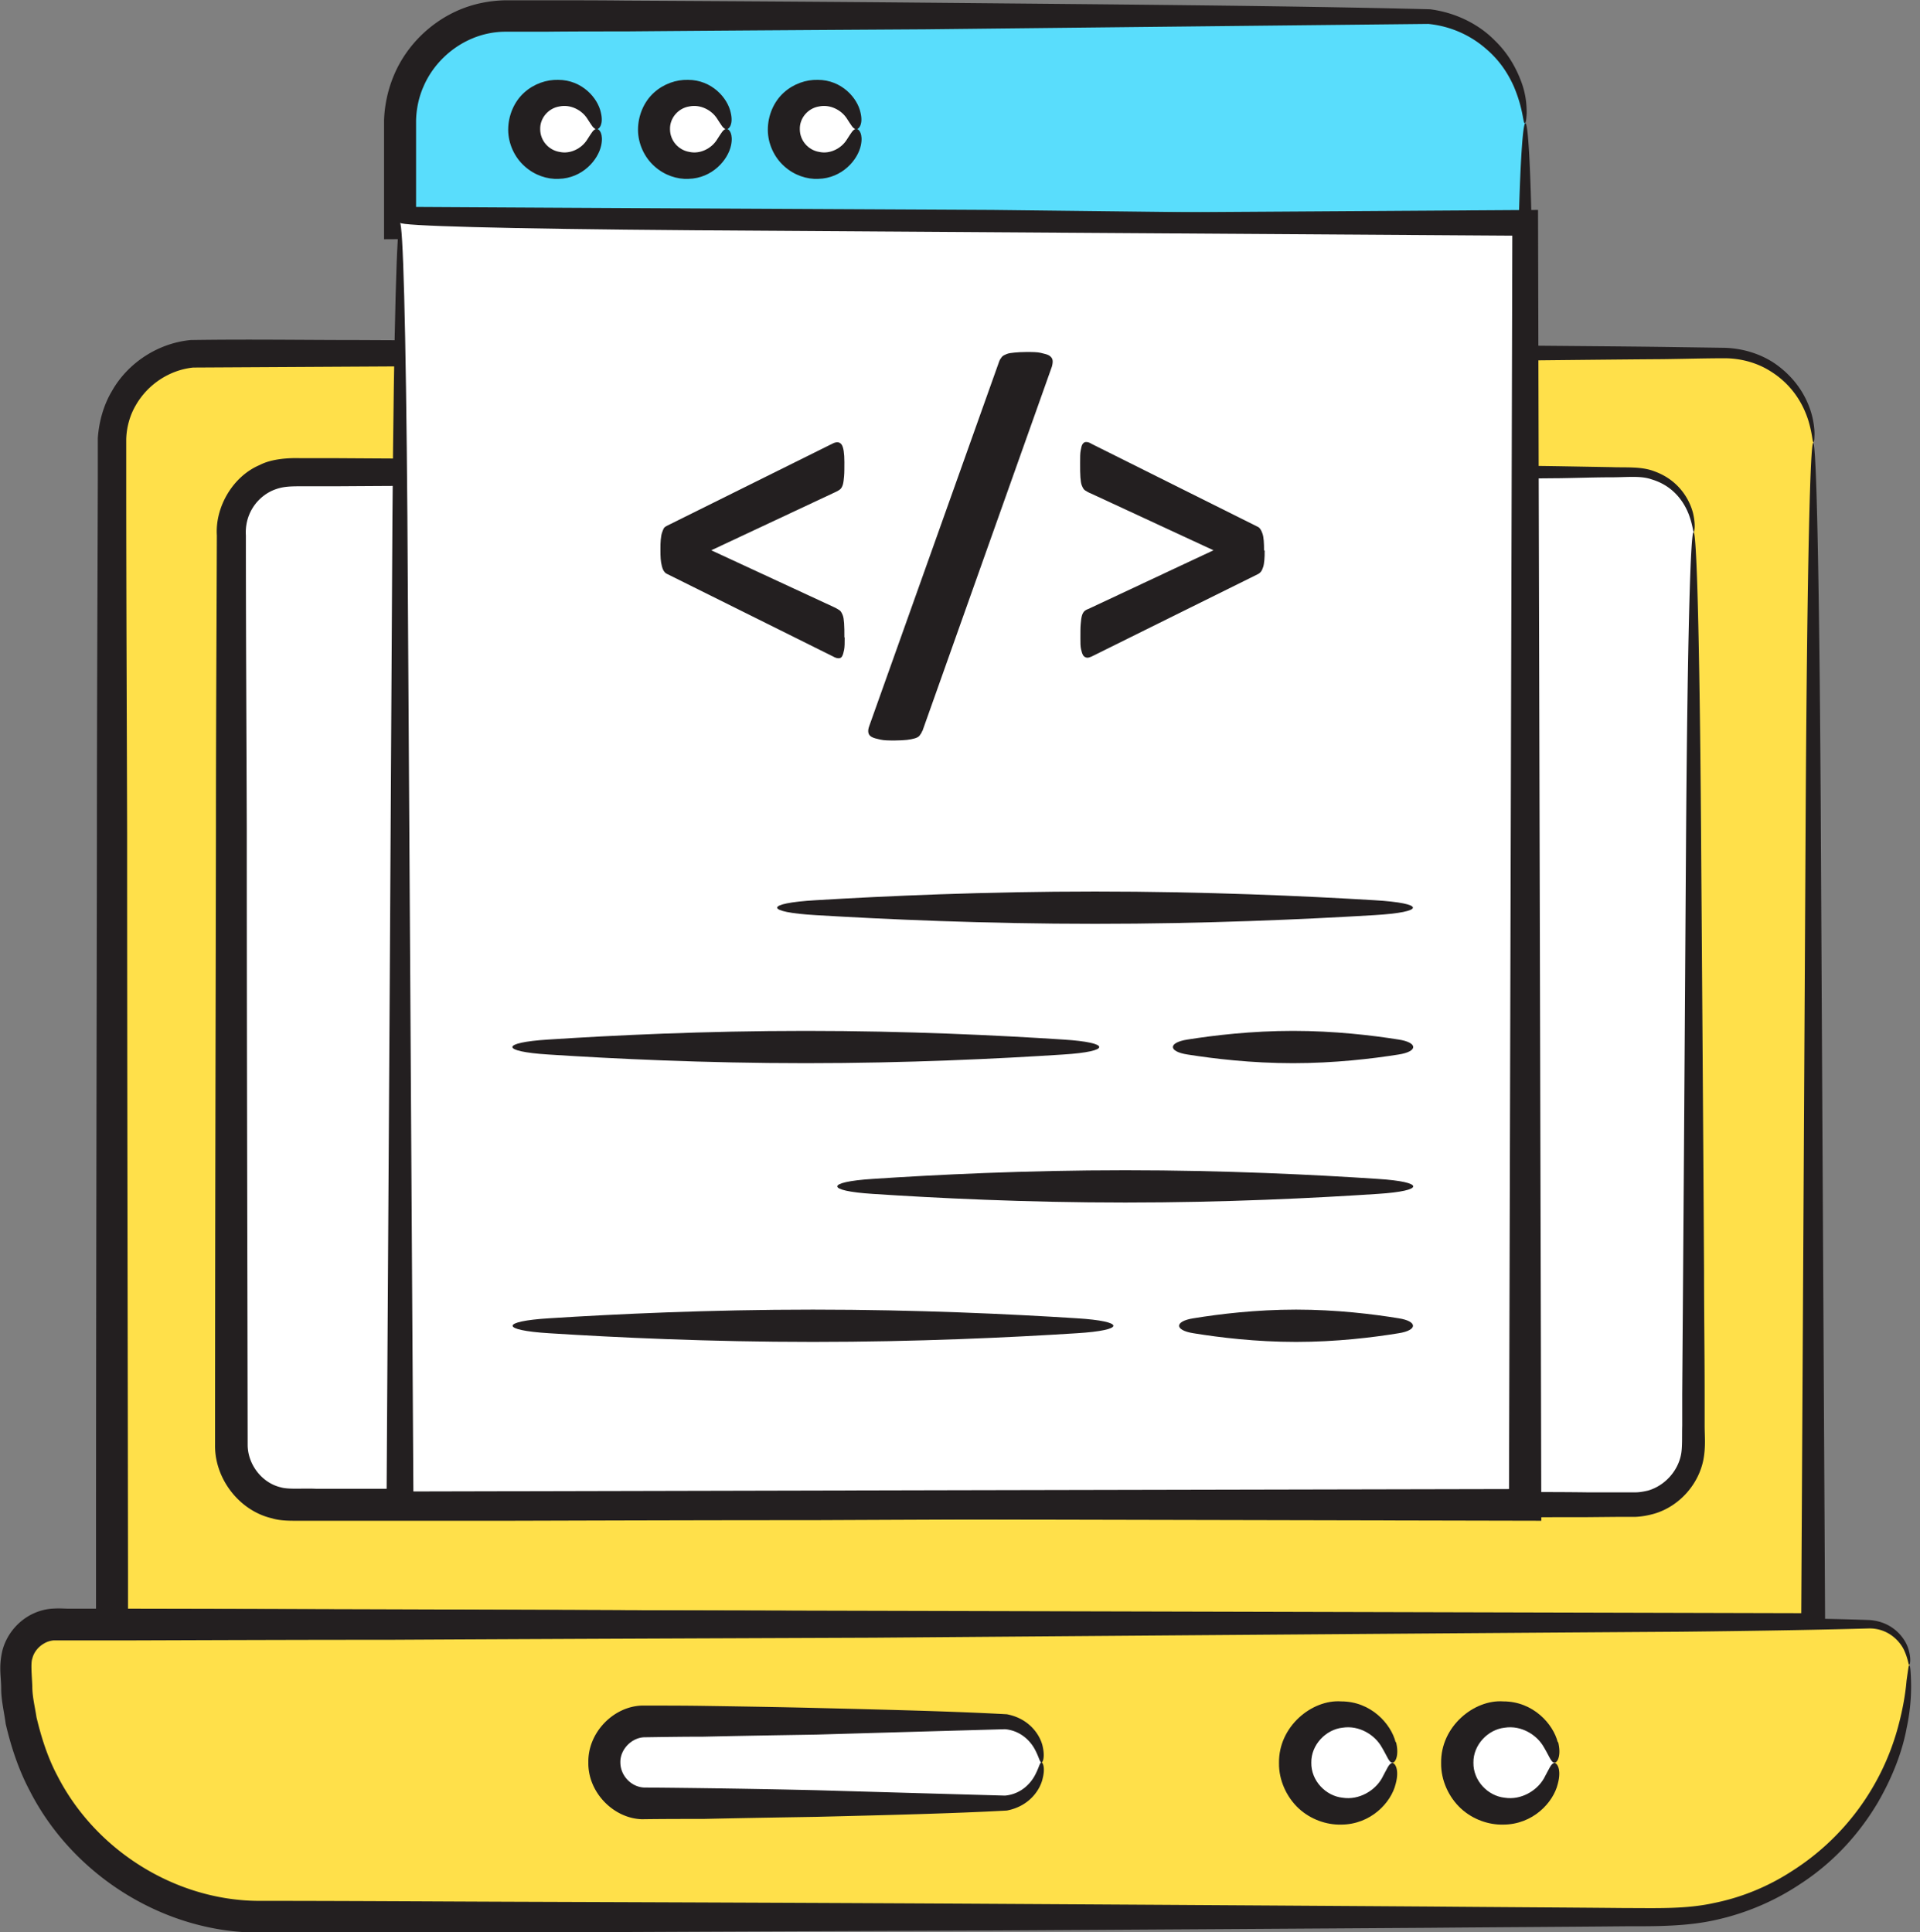 <svg xmlns="http://www.w3.org/2000/svg" id="coding" viewBox="0 0 64.19 64.61">
  <rect x="0" y="0" width="64.19" height="64.61" fill="#808080" stroke="none"/>
  <g id="ICONS">
    <path d="M60.62 14.78v39.53H3.75V14.78c0-1.65 1.34-2.99 2.99-2.99h50.91c1.65 0 2.99 1.34 2.99 2.99Z" style="fill:#ffe04a"></path>
    <path d="M50.36 11.55c1.99.02 3.74.03 5.24.05l2.06.03c.66.02 1.24.23 1.67.52.87.6 1.18 1.39 1.28 1.88.05.25.06.44.05.57 0 .13-.02.19-.03.19-.04 0-.03-.25-.17-.72-.14-.45-.47-1.17-1.29-1.67-.4-.25-.93-.42-1.52-.42-.62 0-1.31.02-2.06.03-1.5.01-3.24.03-5.24.05a49132 49132 0 0 0-43.89.23c-.79.08-1.52.56-1.92 1.26-.2.34-.31.74-.32 1.14v1.41c0 3.83.02 7.75.03 11.75 0 7.99.02 16.28.03 24.78v1.17c20.85.05 40.27.1 55.94.14.06-10.78.11-19.55.15-27.16.1-15.96.4-15.96.5 0 .04 7.83.09 16.86.15 27.95-16.19.04-36.27.09-57.81.14v-2.24c0-8.5.02-16.79.03-24.78 0-3.99.02-7.91.03-11.75v-1.45c.04-.55.19-1.1.47-1.57.54-.96 1.56-1.61 2.64-1.71 1.97-.03 3.75 0 5.59 0 14.6.07 27.63.14 38.39.2Z" style="fill:#231f20"></path>
    <path d="M56.63 17.79v30.53a2 2 0 0 1-2 2H9.74a2 2 0 0 1-2-2V17.79c0-1.11.89-2 2-2h44.89c.48 0 .92.17 1.28.45.44.37.72.93.72 1.55" style="fill:#fff"></path>
    <path d="M47.8 15.54c1.66.02 3.11.03 4.36.05l1.71.03c.5.02 1-.03 1.44.14.86.31 1.19 1 1.29 1.39.1.42.04.64.03.64-.03 0-.03-.21-.17-.59-.14-.36-.47-.94-1.24-1.17-.36-.13-.82-.07-1.35-.07-.52 0-1.09.02-1.71.03-1.25.01-2.7.03-4.36.05-8.96.05-19.81.12-31.97.2-1.52 0-3.06.01-4.62.02h-1.17c-.44 0-.65.02-.95.15-.55.26-.91.83-.87 1.49 0 3.19.02 6.46.03 9.78 0 6.65.02 13.55.03 20.63 0 .65.47 1.27 1.1 1.42.26.08.74.03 1.18.05h6.51a10088.527 10088.527 0 0 1 29.29.09c1.52 0 3.02.01 4.5.02.74 0 1.47 0 2.2.01h1.62c.14 0 .29-.03.42-.06.55-.16.99-.64 1.1-1.2.05-.25.03-.62.04-.97v-1.04l.03-4.09c.04-5.35.07-10.31.1-14.78.1-13.29.4-13.29.5 0 .03 4.48.07 9.43.1 14.78 0 1.34.02 2.7.02 4.09v1.04c0 .35.04.69-.04 1.13-.16.83-.8 1.56-1.63 1.81-.21.06-.42.1-.64.11h-.55l-1.09.01c-.73 0-1.46 0-2.2.01-1.48 0-2.98.01-4.5.02-6.08.02-12.48.04-19.13.07-3.33 0-6.71.01-10.16.02H9.88c-.19 0-.53 0-.78-.08-1.1-.25-1.93-1.33-1.91-2.46 0-7.08.02-13.98.03-20.63 0-3.33.02-6.59.03-9.78-.06-.94.53-1.97 1.43-2.35.42-.22 1.01-.24 1.35-.23h1.17c1.56.01 3.1.02 4.62.02 12.16.07 23.01.14 31.97.2Z" style="fill:#231f20"></path>
    <path d="M63.84 55.67v.16c0 4.56-3.7 8.26-8.26 8.26H8.8c-4.56 0-8.26-3.7-8.26-8.26v-.16c0-.75.61-1.36 1.36-1.36h60.58c.75 0 1.36.61 1.36 1.36" style="fill:#ffe04a"></path>
    <path d="M56.2 54.06c2.81.03 4.9.06 6.31.11.8.06 1.19.63 1.29.96.11.36.05.54.03.54-.03 0-.03-.18-.17-.49-.13-.28-.51-.73-1.16-.73-1.39.04-3.5.08-6.31.11-7.56.05-16.72.12-26.98.2-5.13.02-10.53.04-16.15.07-2.81 0-5.67.01-8.57.02H1.8c-.11.01-.22.04-.32.1-.2.11-.35.3-.4.51-.06.16-.01.61 0 .93 0 .35.09.69.14 1.03.16.67.37 1.34.7 1.96 1.28 2.5 3.94 4.15 6.68 4.18 2.9 0 5.76.02 8.56.03 5.61.02 11.02.04 16.15.07s9.98.06 14.5.09c2.26.02 4.43.03 6.52.05 1.05 0 2.04.04 2.98-.17.94-.19 1.82-.56 2.59-1.06a8.26 8.26 0 0 0 3.56-4.84c.18-.67.25-1.18.28-1.53.05-.35.07-.52.09-.52.03 0 .05.17.06.53.01.35 0 .89-.15 1.59-.13.7-.43 1.56-.97 2.49-.55.92-1.37 1.92-2.59 2.71-.81.54-1.74.95-2.74 1.18-1.01.24-2.07.23-3.1.23-2.08.02-4.26.03-6.52.05-4.52.03-9.37.06-14.5.09-5.13.02-10.53.04-16.15.07H8.59c-3.11-.02-6.15-1.9-7.6-4.75-.37-.7-.62-1.46-.8-2.23-.05-.39-.15-.78-.15-1.17 0-.42-.09-.72.04-1.28.13-.5.47-.93.92-1.18.22-.12.47-.2.73-.22.28-.02.39 0 .6 0h2.19a7193.423 7193.423 0 0 1 24.72.09c10.26.07 19.42.14 26.98.2Z" style="fill:#231f20"></path>
    <path d="M46.56 58.94c0 .9-.72 1.62-1.62 1.62s-1.63-.72-1.63-1.62.73-1.63 1.63-1.63 1.62.73 1.62 1.63" style="fill:#fff"></path>
    <path d="M46.67 58.24c.12.47-.03.71-.12.7-.11 0-.17-.21-.35-.51-.23-.42-.76-.75-1.32-.66-.55.06-1.05.57-1.04 1.17-.01.6.48 1.11 1.04 1.17.56.09 1.09-.24 1.32-.65.17-.31.24-.51.35-.51.09 0 .24.22.11.7-.15.62-.83 1.36-1.83 1.36-.48.01-1.01-.17-1.41-.54s-.67-.94-.66-1.52c-.02-1.22 1.1-2.13 2.08-2.06 1 0 1.67.76 1.82 1.37Z" style="fill:#231f20"></path>
    <path d="M51.97 58.94c0 .9-.72 1.62-1.62 1.62s-1.63-.72-1.63-1.62.73-1.63 1.63-1.63 1.62.73 1.62 1.63" style="fill:#fff"></path>
    <path d="M52.09 58.24c.12.47-.03.71-.12.7-.11 0-.17-.21-.35-.51-.23-.42-.76-.75-1.32-.66-.55.06-1.05.57-1.04 1.17-.01.6.48 1.11 1.04 1.17.56.09 1.09-.24 1.32-.65.17-.31.24-.51.35-.51.09 0 .24.22.11.7-.15.62-.83 1.36-1.83 1.36-.48.01-1.01-.17-1.41-.54s-.67-.94-.66-1.52c-.02-1.22 1.1-2.13 2.08-2.06 1 0 1.67.76 1.82 1.37Z" style="fill:#231f20"></path>
    <rect width="14.61" height="2.76" x="20.2" y="57.56" rx="1.38" ry="1.38" style="fill:#fff"></rect>
    <path d="M33.66 57.32c.79.15 1.13.74 1.2 1.08.08.36 0 .54-.04.53-.06 0-.08-.17-.22-.43-.13-.25-.45-.63-1-.68-1.76.05-3.9.11-6.3.18-1.2.02-2.47.04-3.79.07-.65 0-1.31.01-1.98.02-.42.02-.8.41-.79.84 0 .44.36.82.79.84a391.919 391.919 0 0 1 5.77.09c2.39.07 4.53.13 6.3.18.55-.05.87-.43 1-.68.14-.26.16-.43.22-.43.04 0 .13.17.04.53-.07.34-.41.93-1.2 1.08-1.84.1-3.94.15-6.36.21-1.2.02-2.47.04-3.79.07-.67 0-1.35 0-2.05.01-.96-.03-1.81-.91-1.79-1.9-.02-.99.83-1.87 1.79-1.9.69 0 1.38 0 2.05.01 1.32.02 2.59.04 3.79.07 2.42.06 4.52.11 6.36.21" style="fill:#231f20"></path>
    <path d="M51 4.11C51 2.13 49.4.53 47.42.53H16.97c-1.98 0-3.58 1.6-3.58 3.58v3.34h37.62V4.11Z" style="fill:#59ddfc"></path>
    <path d="M49.09 7.2c.63.01 1.2.03 1.69.04.11-3.93.32-4.54.43.43-.61.01-1.32.02-2.12.04-4.48.05-9.87.12-15.91.19-6.2.03-13.07.06-20.34.1V4.01c.02-.53.14-1.06.35-1.54.42-.97 1.23-1.75 2.19-2.15.48-.2 1-.3 1.51-.31h1.35c.89 0 1.77 0 2.65.01 3.5.02 6.87.04 10.07.07 6.41.06 12.09.1 16.85.22.93.12 1.68.55 2.16 1.04.5.48.76 1.02.91 1.44.15.43.16.78.16 1q-.015.33-.06.33c-.07 0-.04-.45-.37-1.23-.17-.38-.44-.84-.92-1.25A3.44 3.44 0 0 0 47.75.8c-4.71.05-10.41.11-16.8.18-3.2.02-6.57.04-10.07.07-.88 0-1.76 0-2.65.01H16.9c-.38 0-.77.08-1.12.23-.71.3-1.31.88-1.62 1.6-.16.36-.24.75-.25 1.14v2.89c6.89.04 13.39.07 19.27.1 6.04.07 11.43.13 15.91.19Z" style="fill:#231f20"></path>
    <path d="M13.38 7.45H51v42.87H13.38z" style="fill:#fff"></path>
    <path d="M23.2 7.7c-13.09-.1-13.09-.4 0-.5l28.22-.18c.03 12.85.07 27.9.11 43.83-13.74-.03-26.83-.06-38.61-.08.08-12.85.15-24.2.2-33.5.1-13.09.4-13.09.5 0 .06 9.05.12 20.09.2 32.6 11.17-.03 23.59-.05 36.63-.08.04-15.23.08-29.62.11-41.91L23.19 7.7Z" style="fill:#231f20"></path>
    <path d="M28.24 21.31c0 .18 0 .32-.02.42s-.04.17-.07.22-.07.06-.12.06-.11-.02-.18-.06l-5.57-2.77q-.105-.06-.15-.24c-.045-.18-.05-.31-.05-.56 0-.13 0-.24.01-.33s.02-.17.04-.23.04-.11.06-.15.06-.06.09-.08l5.56-2.76c.14-.07.24-.05.3.04s.09.29.09.58c0 .2 0 .36-.01.47s-.02.21-.04.28-.05.12-.08.15-.08.06-.14.09l-4.18 1.96 4.1 1.9c.07.03.13.07.18.1s.08.09.11.16.04.16.05.28.01.28.01.48ZM30.83 24.45c-.02.06-.06.11-.09.15s-.09.07-.16.09-.16.04-.26.05-.24.02-.4.02c-.2 0-.36 0-.49-.03s-.22-.05-.29-.09-.1-.09-.11-.15 0-.13.03-.21L33.4 12.1c.02-.06.05-.11.09-.16s.09-.07.16-.1.16-.04.26-.05.24-.02.4-.02c.2 0 .37 0 .49.03s.22.05.28.09.1.09.11.15 0 .13-.02.21l-4.33 12.19ZM42.28 18.4c0 .13 0 .23-.01.33s-.02.17-.04.23-.04.11-.07.15-.06.06-.09.08l-5.57 2.76c-.07.03-.13.05-.17.04s-.09-.03-.12-.08-.05-.12-.07-.21-.02-.21-.02-.36c0-.2 0-.36.01-.47s.02-.21.04-.28.05-.12.08-.15.08-.06.14-.08l4.18-1.96-4.1-1.9c-.08-.03-.14-.07-.19-.1s-.08-.09-.11-.16-.04-.16-.05-.28-.01-.28-.01-.48c0-.18 0-.32.02-.42s.03-.17.07-.22.07-.06.12-.06.11.02.17.06l5.57 2.78c.06.03.11.11.15.23s.05.31.05.56ZM27.28 30.6c-1.73-.1-1.73-.4 0-.5 2.33-.14 5.65-.29 9.33-.29s7 .15 9.33.29c1.73.1 1.73.4 0 .5-2.33.14-5.65.29-9.33.29s-7-.15-9.33-.29M39.7 35.26c-.65-.1-.65-.4 0-.5.88-.14 2.14-.29 3.53-.29s2.65.15 3.53.29c.65.1.65.4 0 .5-.88.14-2.14.29-3.53.29s-2.65-.15-3.53-.29M18.33 35.26c-1.6-.1-1.6-.4 0-.5 2.15-.14 5.21-.29 8.61-.29s6.46.15 8.61.29c1.6.1 1.6.4 0 .5-2.15.14-5.21.29-8.61.29s-6.46-.15-8.61-.29M29.17 39.92c-1.57-.1-1.57-.4 0-.5 2.11-.14 5.11-.29 8.45-.29s6.34.15 8.45.29c1.57.1 1.57.4 0 .5-2.11.14-5.11.29-8.45.29s-6.34-.15-8.45-.29M39.9 44.58c-.64-.1-.64-.4 0-.5.86-.14 2.08-.29 3.43-.29s2.57.15 3.43.29c.64.1.64.4 0 .5-.86.14-2.08.29-3.43.29s-2.57-.15-3.43-.29M18.36 44.58c-1.63-.1-1.63-.4 0-.5 2.2-.14 5.34-.29 8.82-.29s6.62.15 8.82.29c1.63.1 1.63.4 0 .5-2.2.14-5.34.29-8.82.29s-6.62-.15-8.82-.29" style="fill:#231f20"></path>
    <path d="M19.94 4.31c0 .68-.54 1.22-1.2 1.22s-1.22-.54-1.22-1.22.54-1.2 1.22-1.2 1.2.54 1.2 1.2" style="fill:#fff"></path>
    <path d="M20.09 3.77c.09.38-.05.55-.14.55-.11 0-.18-.15-.32-.36-.18-.28-.56-.48-.93-.4-.37.06-.65.39-.64.76 0 .38.28.7.65.76.36.08.74-.12.92-.41.14-.21.21-.36.32-.36.09 0 .23.17.15.55-.1.48-.62 1.1-1.42 1.12-.38.02-.81-.12-1.14-.42-.33-.29-.55-.75-.55-1.22 0-.48.2-.94.53-1.24s.75-.44 1.14-.43c.8 0 1.33.61 1.43 1.1" style="fill:#231f20"></path>
    <path d="M24.28 4.31c0 .68-.54 1.22-1.2 1.22s-1.22-.54-1.22-1.22.54-1.2 1.22-1.2 1.2.54 1.2 1.2" style="fill:#fff"></path>
    <path d="M24.43 3.77c.09.38-.05.55-.14.55-.11 0-.18-.15-.32-.36-.18-.28-.56-.48-.93-.4-.37.06-.65.39-.64.76 0 .38.28.7.65.76.36.08.74-.12.92-.41.14-.21.21-.36.32-.36.09 0 .23.17.15.55-.1.48-.62 1.1-1.42 1.12-.38.02-.81-.12-1.14-.42-.33-.29-.55-.75-.55-1.22 0-.48.2-.94.53-1.24s.75-.44 1.14-.43c.8 0 1.33.61 1.43 1.1" style="fill:#231f20"></path>
    <path d="M28.63 4.31c0 .68-.54 1.22-1.2 1.22s-1.22-.54-1.22-1.22.54-1.2 1.22-1.2 1.2.54 1.2 1.2" style="fill:#fff"></path>
    <path d="M28.77 3.77c.09.38-.05.55-.14.55-.11 0-.18-.15-.32-.36-.18-.28-.56-.48-.93-.4-.37.06-.65.39-.64.76 0 .38.28.7.65.76.36.08.74-.12.92-.41.14-.21.21-.36.32-.36.09 0 .23.17.15.55-.1.48-.62 1.1-1.42 1.12-.38.02-.81-.12-1.14-.42-.33-.29-.55-.75-.55-1.22 0-.48.2-.94.53-1.24s.75-.44 1.14-.43c.8 0 1.33.61 1.43 1.1" style="fill:#231f20"></path>
  </g>
</svg>
